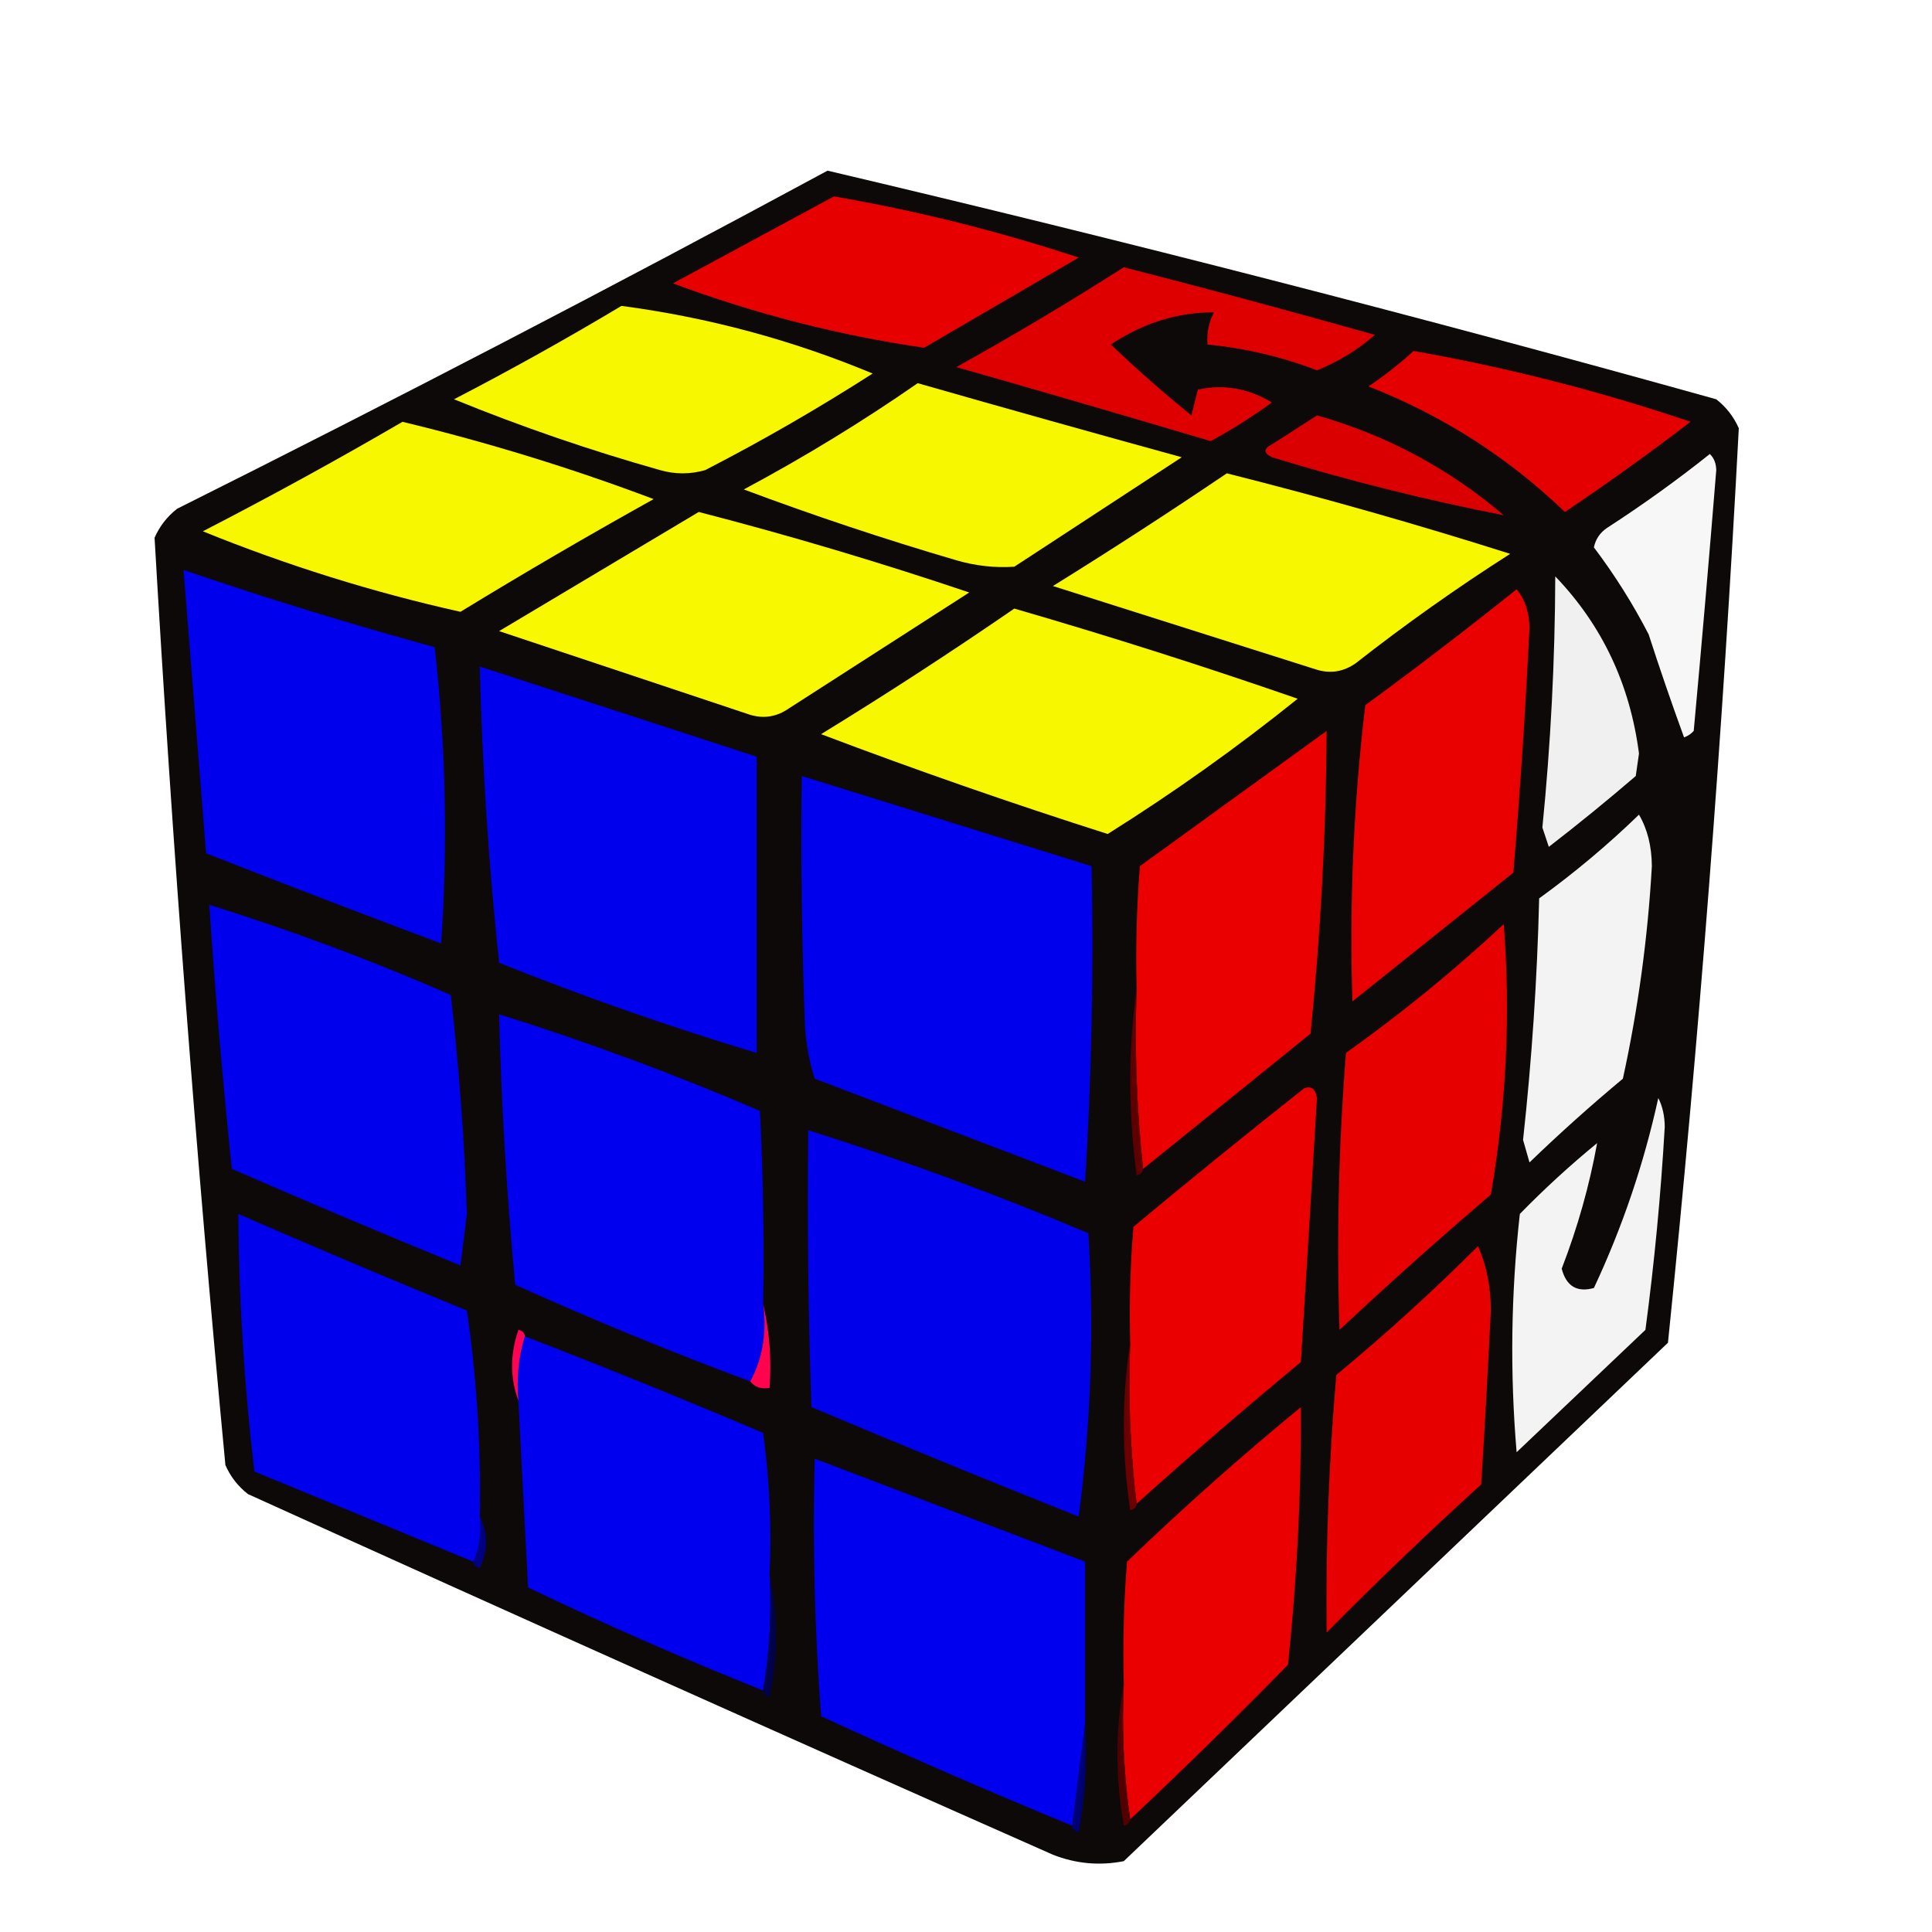 <?xml version="1.0" encoding="UTF-8"?>
<!DOCTYPE svg PUBLIC "-//W3C//DTD SVG 1.1//EN" "http://www.w3.org/Graphics/SVG/1.1/DTD/svg11.dtd">
<svg xmlns="http://www.w3.org/2000/svg" version="1.1" width="300px" height="300px" style="shape-rendering:geometricPrecision; text-rendering:geometricPrecision; image-rendering:optimizeQuality; fill-rule:evenodd; clip-rule:evenodd" xmlns:xlink="http://www.w3.org/1999/xlink">
<g><path style="opacity:0.97" fill="#080303" d="M 128.5,26.5 C 174.702,37.384 220.702,49.217 266.5,62C 268.049,63.214 269.215,64.714 270,66.5C 267.505,113.93 263.839,161.263 259,208.5C 230.833,235.333 202.667,262.167 174.5,289C 170.739,289.738 167.072,289.405 163.5,288C 121.75,269.527 80.083,250.861 38.5,232C 36.951,230.786 35.785,229.286 35,227.5C 30.448,179.543 26.781,131.543 24,83.5C 24.785,81.714 25.951,80.214 27.5,79C 61.542,61.981 95.209,44.481 128.5,26.5 Z"/></g>
<g><path style="opacity:1" fill="#e70000" d="M 129.5,30.5 C 142.403,32.726 155.07,35.892 167.5,40C 159.5,44.667 151.5,49.333 143.5,54C 130.213,52.072 117.213,48.739 104.5,44C 112.895,39.471 121.228,34.971 129.5,30.5 Z"/></g>
<g><path style="opacity:1" fill="#de0000" d="M 174.5,41.5 C 187.541,44.844 200.541,48.344 213.5,52C 210.795,54.351 207.795,56.184 204.5,57.5C 199.003,55.401 193.337,54.068 187.5,53.5C 187.357,51.738 187.691,50.071 188.5,48.5C 182.813,48.503 177.48,50.17 172.5,53.5C 176.493,57.324 180.66,60.99 185,64.5C 185.333,63.167 185.667,61.833 186,60.5C 189.995,59.616 193.828,60.283 197.5,62.5C 194.457,64.713 191.29,66.713 188,68.5C 174.856,64.589 161.689,60.756 148.5,57C 157.395,52.059 166.062,46.892 174.5,41.5 Z"/></g>
<g><path style="opacity:1" fill="#f7f700" d="M 96.5,47.5 C 109.977,49.285 122.977,52.785 135.5,58C 127.092,63.4 118.425,68.4 109.5,73C 107.167,73.667 104.833,73.667 102.5,73C 91.576,69.915 80.909,66.248 70.5,62C 79.39,57.392 88.057,52.559 96.5,47.5 Z"/></g>
<g><path style="opacity:1" fill="#e50000" d="M 219.5,54.5 C 234.114,57.07 248.448,60.737 262.5,65.5C 256.129,70.375 249.629,75.042 243,79.5C 234.164,71.012 223.997,64.512 212.5,60C 215.02,58.303 217.353,56.469 219.5,54.5 Z"/></g>
<g><path style="opacity:1" fill="#f7f700" d="M 142.5,59.5 C 156.098,63.39 169.765,67.224 183.5,71C 174.833,76.667 166.167,82.333 157.5,88C 154.485,88.201 151.485,87.868 148.5,87C 137.352,83.729 126.352,80.062 115.5,76C 124.897,70.977 133.897,65.477 142.5,59.5 Z"/></g>
<g><path style="opacity:1" fill="#da0001" d="M 204.5,64.5 C 215.289,67.561 224.956,72.728 233.5,80C 221.422,77.647 209.422,74.647 197.5,71C 196.167,70.333 196.167,69.667 197.5,69C 199.898,67.476 202.231,65.976 204.5,64.5 Z"/></g>
<g><path style="opacity:1" fill="#f7f700" d="M 62.5,65.5 C 75.739,68.691 88.739,72.691 101.5,77.5C 91.37,83.134 81.37,88.967 71.5,95C 57.894,91.966 44.56,87.799 31.5,82.5C 42.056,77.059 52.389,71.392 62.5,65.5 Z"/></g>
<g><path style="opacity:1" fill="#f7f7f7" d="M 265.5,70.5 C 266.139,71.097 266.472,71.93 266.5,73C 265.408,86.5 264.241,100 263,113.5C 262.586,113.957 262.086,114.291 261.5,114.5C 259.575,109.224 257.741,103.891 256,98.5C 253.535,93.731 250.702,89.231 247.5,85C 247.759,83.739 248.426,82.739 249.5,82C 255.077,78.39 260.41,74.557 265.5,70.5 Z"/></g>
<g><path style="opacity:1" fill="#f7f700" d="M 190.5,73.5 C 205.298,77.226 219.965,81.392 234.5,86C 226.222,91.278 218.222,96.945 210.5,103C 208.635,104.301 206.635,104.635 204.5,104C 190.85,99.668 177.183,95.335 163.5,91C 172.675,85.304 181.675,79.47 190.5,73.5 Z"/></g>
<g><path style="opacity:1" fill="#f8f800" d="M 108.5,79.5 C 122.61,83.146 136.61,87.313 150.5,92C 141.167,98 131.833,104 122.5,110C 120.635,111.301 118.635,111.635 116.5,111C 103.489,106.663 90.489,102.33 77.5,98C 87.897,91.807 98.23,85.641 108.5,79.5 Z"/></g>
<g><path style="opacity:1" fill="#0000ed" d="M 28.5,88.5 C 41.386,92.907 54.386,96.907 67.5,100.5C 69.221,115.799 69.554,131.133 68.5,146.5C 56.277,141.927 44.111,137.26 32,132.5C 30.832,117.822 29.666,103.156 28.5,88.5 Z"/></g>
<g><path style="opacity:1" fill="#f0f0f0" d="M 241.5,89.5 C 248.769,97.072 253.102,106.239 254.5,117C 254.333,118.167 254.167,119.333 254,120.5C 249.592,124.286 245.092,127.953 240.5,131.5C 240.167,130.5 239.833,129.5 239.5,128.5C 240.792,115.535 241.459,102.535 241.5,89.5 Z"/></g>
<g><path style="opacity:1" fill="#e90000" d="M 235.5,91.5 C 236.794,93.048 237.461,95.048 237.5,97.5C 236.878,110.182 236.045,122.849 235,135.5C 226.667,142.167 218.333,148.833 210,155.5C 209.514,140.125 210.18,124.791 212,109.5C 220.018,103.636 227.852,97.636 235.5,91.5 Z"/></g>
<g><path style="opacity:1" fill="#f7f700" d="M 157.5,94.5 C 172.297,98.792 186.964,103.458 201.5,108.5C 192.097,116.065 182.263,123.065 172,129.5C 156.983,124.717 142.15,119.551 127.5,114C 137.735,107.725 147.735,101.225 157.5,94.5 Z"/></g>
<g><path style="opacity:1" fill="#0000ed" d="M 74.5,103.5 C 88.834,108.167 103.167,112.834 117.5,117.5C 117.5,132.833 117.5,148.167 117.5,163.5C 103.993,159.442 90.66,154.775 77.5,149.5C 75.871,134.21 74.871,118.877 74.5,103.5 Z"/></g>
<g><path style="opacity:1" fill="#eb0000" d="M 177.5,181.5 C 176.506,172.348 176.173,163.015 176.5,153.5C 176.334,147.158 176.5,140.825 177,134.5C 186.667,127.5 196.333,120.5 206,113.5C 205.916,129.186 205.082,144.853 203.5,160.5C 194.79,167.554 186.123,174.554 177.5,181.5 Z"/></g>
<g><path style="opacity:1" fill="#0000ed" d="M 124.5,120.5 C 139.5,125.167 154.5,129.833 169.5,134.5C 169.833,150.847 169.499,167.18 168.5,183.5C 154.5,178.167 140.5,172.833 126.5,167.5C 125.682,164.893 125.182,162.226 125,159.5C 124.5,146.504 124.333,133.504 124.5,120.5 Z"/></g>
<g><path style="opacity:1" fill="#f3f3f3" d="M 254.5,126.5 C 255.812,128.743 256.478,131.41 256.5,134.5C 255.87,145.616 254.37,156.616 252,167.5C 247.018,171.648 242.184,175.981 237.5,180.5C 237.167,179.333 236.833,178.167 236.5,177C 237.862,164.538 238.695,152.038 239,139.5C 244.515,135.505 249.682,131.172 254.5,126.5 Z"/></g>
<g><path style="opacity:1" fill="#0000ec" d="M 32.5,140.5 C 45.263,144.476 57.763,149.143 70,154.5C 71.286,165.779 72.119,177.113 72.5,188.5C 72.167,191.167 71.833,193.833 71.5,196.5C 59.594,191.629 47.761,186.629 36,181.5C 34.576,167.85 33.409,154.183 32.5,140.5 Z"/></g>
<g><path style="opacity:1" fill="#e70000" d="M 233.5,143.5 C 234.585,157.408 233.918,171.408 231.5,185.5C 223.518,192.315 215.684,199.315 208,206.5C 207.528,192.154 207.862,177.821 209,163.5C 217.646,157.348 225.813,150.681 233.5,143.5 Z"/></g>
<g><path style="opacity:1" fill="#0000ee" d="M 118.5,202.5 C 119.089,206.971 118.423,210.971 116.5,214.5C 104.169,209.918 92.002,204.918 80,199.5C 78.681,185.541 77.847,171.541 77.5,157.5C 91.262,161.809 104.762,166.809 118,172.5C 118.5,182.494 118.666,192.494 118.5,202.5 Z"/></g>
<g><path style="opacity:1" fill="#5e0001" d="M 176.5,153.5 C 176.173,163.015 176.506,172.348 177.5,181.5C 177.44,182.043 177.107,182.376 176.5,182.5C 175.177,172.675 175.177,163.008 176.5,153.5 Z"/></g>
<g><path style="opacity:1" fill="#eb0000" d="M 176.5,233.5 C 175.507,225.35 175.174,217.017 175.5,208.5C 175.334,202.491 175.501,196.491 176,190.5C 184.742,183.214 193.575,176.047 202.5,169C 203.6,168.568 204.267,169.068 204.5,170.5C 203.68,184.155 202.847,197.822 202,211.5C 193.333,218.669 184.833,226.002 176.5,233.5 Z"/></g>
<g><path style="opacity:1" fill="#0000eb" d="M 125.5,175.5 C 140.239,180.136 154.739,185.469 169,191.5C 169.915,206.223 169.415,220.89 167.5,235.5C 153.595,229.963 139.761,224.296 126,218.5C 125.5,204.171 125.333,189.837 125.5,175.5 Z"/></g>
<g><path style="opacity:1" fill="#f3f3f3" d="M 257.5,170.5 C 258.158,171.793 258.492,173.293 258.5,175C 257.893,185.543 256.893,196.043 255.5,206.5C 248.833,212.833 242.167,219.167 235.5,225.5C 234.454,213.164 234.621,200.831 236,188.5C 239.81,184.6 243.81,180.934 248,177.5C 246.813,184.076 244.98,190.576 242.5,197C 243.208,199.723 244.875,200.723 247.5,200C 251.923,190.564 255.257,180.731 257.5,170.5 Z"/></g>
<g><path style="opacity:1" fill="#0000ec" d="M 74.5,235.5 C 74.802,238.059 74.468,240.393 73.5,242.5C 62.156,237.827 50.823,233.16 39.5,228.5C 37.926,215.204 37.093,201.871 37,188.5C 48.761,193.629 60.594,198.629 72.5,203.5C 74.041,214.109 74.707,224.776 74.5,235.5 Z"/></g>
<g><path style="opacity:1" fill="#e70000" d="M 229.5,193.5 C 230.82,196.428 231.486,199.761 231.5,203.5C 231.059,212.503 230.559,221.503 230,230.5C 221.808,237.936 213.808,245.603 206,253.5C 205.846,240.155 206.346,226.822 207.5,213.5C 215.178,207.152 222.512,200.485 229.5,193.5 Z"/></g>
<g><path style="opacity:1" fill="#0000ee" d="M 81.5,207.5 C 93.923,212.307 106.257,217.307 118.5,222.5C 119.497,229.803 119.831,237.137 119.5,244.5C 119.823,250.69 119.49,256.69 118.5,262.5C 106.164,257.583 93.997,252.249 82,246.5C 81.482,236.83 80.982,227.163 80.5,217.5C 80.187,213.958 80.521,210.625 81.5,207.5 Z"/></g>
<g><path style="opacity:1" fill="#ff034e" d="M 118.5,202.5 C 119.485,206.634 119.818,210.968 119.5,215.5C 118.209,215.737 117.209,215.404 116.5,214.5C 118.423,210.971 119.089,206.971 118.5,202.5 Z"/></g>
<g><path style="opacity:1" fill="#fe0554" d="M 81.5,207.5 C 80.521,210.625 80.187,213.958 80.5,217.5C 79.192,213.981 79.192,210.315 80.5,206.5C 81.107,206.624 81.44,206.957 81.5,207.5 Z"/></g>
<g><path style="opacity:1" fill="#ea0000" d="M 175.5,282.5 C 174.509,275.687 174.175,268.687 174.5,261.5C 174.334,255.158 174.5,248.825 175,242.5C 183.703,234.129 192.703,226.129 202,218.5C 202.066,231.856 201.399,245.189 200,258.5C 191.938,266.73 183.772,274.73 175.5,282.5 Z"/></g>
<g><path style="opacity:1" fill="#0000ee" d="M 168.5,267.5 C 167.833,272.833 167.167,278.167 166.5,283.5C 153.405,278.121 140.405,272.454 127.5,266.5C 126.501,253.183 126.167,239.85 126.5,226.5C 140.53,231.852 154.53,237.185 168.5,242.5C 168.5,250.833 168.5,259.167 168.5,267.5 Z"/></g>
<g><path style="opacity:1" fill="#6a0000" d="M 175.5,208.5 C 175.174,217.017 175.507,225.35 176.5,233.5C 176.44,234.043 176.107,234.376 175.5,234.5C 174.179,225.675 174.179,217.009 175.5,208.5 Z"/></g>
<g><path style="opacity:1" fill="#000080" d="M 74.5,235.5 C 75.8,238.024 75.8,240.691 74.5,243.5C 73.893,243.376 73.56,243.043 73.5,242.5C 74.468,240.393 74.802,238.059 74.5,235.5 Z"/></g>
<g><path style="opacity:1" fill="#00024c" d="M 119.5,244.5 C 120.817,250.678 120.817,257.012 119.5,263.5C 118.893,263.376 118.56,263.043 118.5,262.5C 119.49,256.69 119.823,250.69 119.5,244.5 Z"/></g>
<g><path style="opacity:1" fill="#500000" d="M 174.5,261.5 C 174.175,268.687 174.509,275.687 175.5,282.5C 175.44,283.043 175.107,283.376 174.5,283.5C 173.181,276.01 173.181,268.677 174.5,261.5 Z"/></g>
<g><path style="opacity:1" fill="#000076" d="M 168.5,267.5 C 168.829,273.206 168.495,278.872 167.5,284.5C 166.893,284.376 166.56,284.043 166.5,283.5C 167.167,278.167 167.833,272.833 168.5,267.5 Z"/></g>
</svg>
